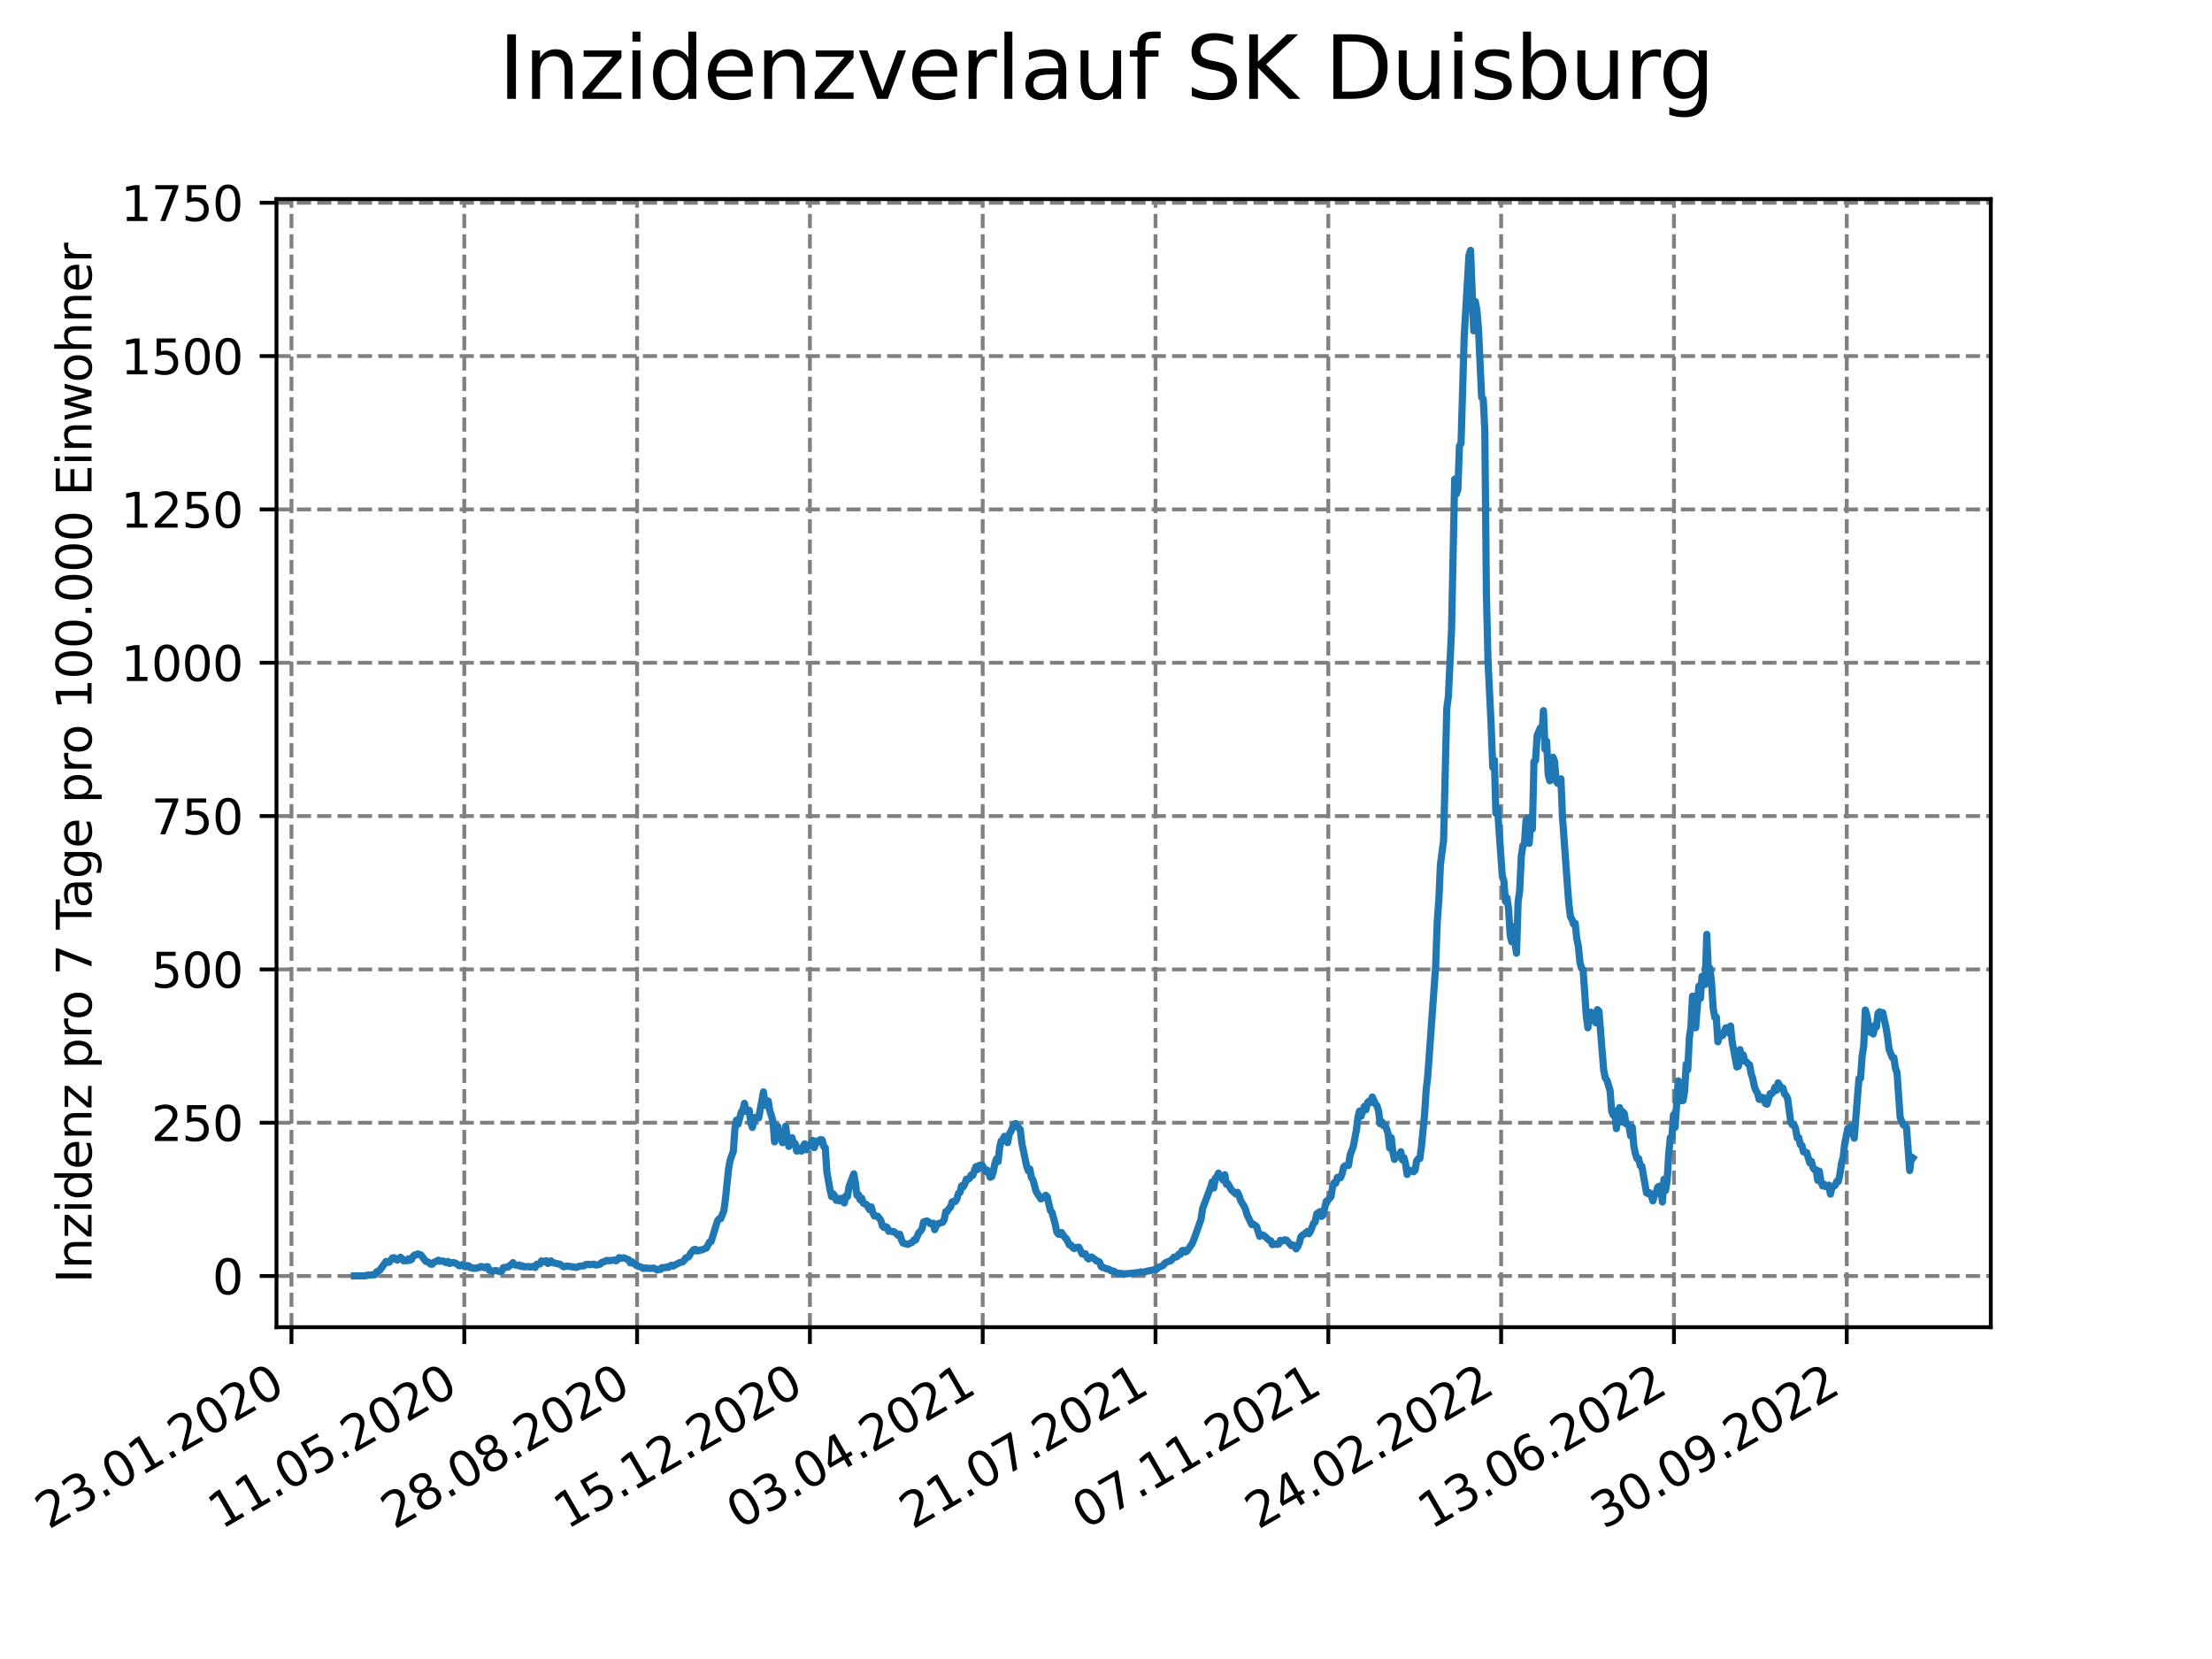 <?xml version="1.0" encoding="utf-8" standalone="no"?>
<!DOCTYPE svg PUBLIC "-//W3C//DTD SVG 1.1//EN"
  "http://www.w3.org/Graphics/SVG/1.1/DTD/svg11.dtd">
<svg xmlns:xlink="http://www.w3.org/1999/xlink" width="460.8pt" height="345.6pt" viewBox="0 0 460.8 345.6" xmlns="http://www.w3.org/2000/svg" version="1.1">
 <defs>
  <style type="text/css">*{stroke-linejoin: round; stroke-linecap: butt}</style>
 </defs>
 <g id="figure_1">
  <g id="patch_1">
   <path d="M 0 345.6 
L 460.8 345.6 
L 460.8 0 
L 0 0 
z
" style="fill: #ffffff"/>
  </g>
  <g id="axes_1">
   <g id="patch_2">
    <path d="M 57.6 276.48 
L 414.72 276.48 
L 414.72 41.472 
L 57.6 41.472 
z
" style="fill: #ffffff"/>
   </g>
   <g id="matplotlib.axis_1">
    <g id="xtick_1">
     <g id="line2d_1">
      <path d="M 60.718 276.48 
L 60.718 41.472 
" clip-path="url(#pf762cda758)" style="fill: none; stroke-dasharray: 2.96,1.28; stroke-dashoffset: 0; stroke: #808080; stroke-width: 0.8"/>
     </g>
     <g id="line2d_2">
      <defs>
       <path id="me338dc7161" d="M 0 0 
L 0 3.5 
" style="stroke: #000000; stroke-width: 0.8"/>
      </defs>
      <g>
       <use xlink:href="#me338dc7161" x="60.718" y="276.48" style="stroke: #000000; stroke-width: 0.8"/>
      </g>
     </g>
     <g id="text_1">
      <!-- 23.01.2020 -->
      <g transform="translate(10.093 318.689) rotate(-30) scale(0.1 -0.1)">
       <defs>
        <path id="DejaVuSans-32" d="M 1228 531 
L 3431 531 
L 3431 0 
L 469 0 
L 469 531 
Q 828 903 1448 1529 
Q 2069 2156 2228 2338 
Q 2531 2678 2651 2914 
Q 2772 3150 2772 3378 
Q 2772 3750 2511 3984 
Q 2250 4219 1831 4219 
Q 1534 4219 1204 4116 
Q 875 4013 500 3803 
L 500 4441 
Q 881 4594 1212 4672 
Q 1544 4750 1819 4750 
Q 2544 4750 2975 4387 
Q 3406 4025 3406 3419 
Q 3406 3131 3298 2873 
Q 3191 2616 2906 2266 
Q 2828 2175 2409 1742 
Q 1991 1309 1228 531 
z
" transform="scale(0.016)"/>
        <path id="DejaVuSans-33" d="M 2597 2516 
Q 3050 2419 3304 2112 
Q 3559 1806 3559 1356 
Q 3559 666 3084 287 
Q 2609 -91 1734 -91 
Q 1441 -91 1130 -33 
Q 819 25 488 141 
L 488 750 
Q 750 597 1062 519 
Q 1375 441 1716 441 
Q 2309 441 2620 675 
Q 2931 909 2931 1356 
Q 2931 1769 2642 2001 
Q 2353 2234 1838 2234 
L 1294 2234 
L 1294 2753 
L 1863 2753 
Q 2328 2753 2575 2939 
Q 2822 3125 2822 3475 
Q 2822 3834 2567 4026 
Q 2313 4219 1838 4219 
Q 1578 4219 1281 4162 
Q 984 4106 628 3988 
L 628 4550 
Q 988 4650 1302 4700 
Q 1616 4750 1894 4750 
Q 2613 4750 3031 4423 
Q 3450 4097 3450 3541 
Q 3450 3153 3228 2886 
Q 3006 2619 2597 2516 
z
" transform="scale(0.016)"/>
        <path id="DejaVuSans-2e" d="M 684 794 
L 1344 794 
L 1344 0 
L 684 0 
L 684 794 
z
" transform="scale(0.016)"/>
        <path id="DejaVuSans-30" d="M 2034 4250 
Q 1547 4250 1301 3770 
Q 1056 3291 1056 2328 
Q 1056 1369 1301 889 
Q 1547 409 2034 409 
Q 2525 409 2770 889 
Q 3016 1369 3016 2328 
Q 3016 3291 2770 3770 
Q 2525 4250 2034 4250 
z
M 2034 4750 
Q 2819 4750 3233 4129 
Q 3647 3509 3647 2328 
Q 3647 1150 3233 529 
Q 2819 -91 2034 -91 
Q 1250 -91 836 529 
Q 422 1150 422 2328 
Q 422 3509 836 4129 
Q 1250 4750 2034 4750 
z
" transform="scale(0.016)"/>
        <path id="DejaVuSans-31" d="M 794 531 
L 1825 531 
L 1825 4091 
L 703 3866 
L 703 4441 
L 1819 4666 
L 2450 4666 
L 2450 531 
L 3481 531 
L 3481 0 
L 794 0 
L 794 531 
z
" transform="scale(0.016)"/>
       </defs>
       <use xlink:href="#DejaVuSans-32"/>
       <use xlink:href="#DejaVuSans-33" x="63.623"/>
       <use xlink:href="#DejaVuSans-2e" x="127.246"/>
       <use xlink:href="#DejaVuSans-30" x="159.033"/>
       <use xlink:href="#DejaVuSans-31" x="222.656"/>
       <use xlink:href="#DejaVuSans-2e" x="286.279"/>
       <use xlink:href="#DejaVuSans-32" x="318.066"/>
       <use xlink:href="#DejaVuSans-30" x="381.689"/>
       <use xlink:href="#DejaVuSans-32" x="445.312"/>
       <use xlink:href="#DejaVuSans-30" x="508.936"/>
      </g>
     </g>
    </g>
    <g id="xtick_2">
     <g id="line2d_3">
      <path d="M 96.718 276.48 
L 96.718 41.472 
" clip-path="url(#pf762cda758)" style="fill: none; stroke-dasharray: 2.96,1.28; stroke-dashoffset: 0; stroke: #808080; stroke-width: 0.8"/>
     </g>
     <g id="line2d_4">
      <g>
       <use xlink:href="#me338dc7161" x="96.718" y="276.48" style="stroke: #000000; stroke-width: 0.8"/>
      </g>
     </g>
     <g id="text_2">
      <!-- 11.05.2020 -->
      <g transform="translate(46.092 318.689) rotate(-30) scale(0.1 -0.1)">
       <defs>
        <path id="DejaVuSans-35" d="M 691 4666 
L 3169 4666 
L 3169 4134 
L 1269 4134 
L 1269 2991 
Q 1406 3038 1543 3061 
Q 1681 3084 1819 3084 
Q 2600 3084 3056 2656 
Q 3513 2228 3513 1497 
Q 3513 744 3044 326 
Q 2575 -91 1722 -91 
Q 1428 -91 1123 -41 
Q 819 9 494 109 
L 494 744 
Q 775 591 1075 516 
Q 1375 441 1709 441 
Q 2250 441 2565 725 
Q 2881 1009 2881 1497 
Q 2881 1984 2565 2268 
Q 2250 2553 1709 2553 
Q 1456 2553 1204 2497 
Q 953 2441 691 2322 
L 691 4666 
z
" transform="scale(0.016)"/>
       </defs>
       <use xlink:href="#DejaVuSans-31"/>
       <use xlink:href="#DejaVuSans-31" x="63.623"/>
       <use xlink:href="#DejaVuSans-2e" x="127.246"/>
       <use xlink:href="#DejaVuSans-30" x="159.033"/>
       <use xlink:href="#DejaVuSans-35" x="222.656"/>
       <use xlink:href="#DejaVuSans-2e" x="286.279"/>
       <use xlink:href="#DejaVuSans-32" x="318.066"/>
       <use xlink:href="#DejaVuSans-30" x="381.689"/>
       <use xlink:href="#DejaVuSans-32" x="445.312"/>
       <use xlink:href="#DejaVuSans-30" x="508.936"/>
      </g>
     </g>
    </g>
    <g id="xtick_3">
     <g id="line2d_5">
      <path d="M 132.717 276.48 
L 132.717 41.472 
" clip-path="url(#pf762cda758)" style="fill: none; stroke-dasharray: 2.96,1.28; stroke-dashoffset: 0; stroke: #808080; stroke-width: 0.8"/>
     </g>
     <g id="line2d_6">
      <g>
       <use xlink:href="#me338dc7161" x="132.717" y="276.48" style="stroke: #000000; stroke-width: 0.8"/>
      </g>
     </g>
     <g id="text_3">
      <!-- 28.08.2020 -->
      <g transform="translate(82.092 318.689) rotate(-30) scale(0.1 -0.1)">
       <defs>
        <path id="DejaVuSans-38" d="M 2034 2216 
Q 1584 2216 1326 1975 
Q 1069 1734 1069 1313 
Q 1069 891 1326 650 
Q 1584 409 2034 409 
Q 2484 409 2743 651 
Q 3003 894 3003 1313 
Q 3003 1734 2745 1975 
Q 2488 2216 2034 2216 
z
M 1403 2484 
Q 997 2584 770 2862 
Q 544 3141 544 3541 
Q 544 4100 942 4425 
Q 1341 4750 2034 4750 
Q 2731 4750 3128 4425 
Q 3525 4100 3525 3541 
Q 3525 3141 3298 2862 
Q 3072 2584 2669 2484 
Q 3125 2378 3379 2068 
Q 3634 1759 3634 1313 
Q 3634 634 3220 271 
Q 2806 -91 2034 -91 
Q 1263 -91 848 271 
Q 434 634 434 1313 
Q 434 1759 690 2068 
Q 947 2378 1403 2484 
z
M 1172 3481 
Q 1172 3119 1398 2916 
Q 1625 2713 2034 2713 
Q 2441 2713 2670 2916 
Q 2900 3119 2900 3481 
Q 2900 3844 2670 4047 
Q 2441 4250 2034 4250 
Q 1625 4250 1398 4047 
Q 1172 3844 1172 3481 
z
" transform="scale(0.016)"/>
       </defs>
       <use xlink:href="#DejaVuSans-32"/>
       <use xlink:href="#DejaVuSans-38" x="63.623"/>
       <use xlink:href="#DejaVuSans-2e" x="127.246"/>
       <use xlink:href="#DejaVuSans-30" x="159.033"/>
       <use xlink:href="#DejaVuSans-38" x="222.656"/>
       <use xlink:href="#DejaVuSans-2e" x="286.279"/>
       <use xlink:href="#DejaVuSans-32" x="318.066"/>
       <use xlink:href="#DejaVuSans-30" x="381.689"/>
       <use xlink:href="#DejaVuSans-32" x="445.312"/>
       <use xlink:href="#DejaVuSans-30" x="508.936"/>
      </g>
     </g>
    </g>
    <g id="xtick_4">
     <g id="line2d_7">
      <path d="M 168.716 276.48 
L 168.716 41.472 
" clip-path="url(#pf762cda758)" style="fill: none; stroke-dasharray: 2.96,1.28; stroke-dashoffset: 0; stroke: #808080; stroke-width: 0.8"/>
     </g>
     <g id="line2d_8">
      <g>
       <use xlink:href="#me338dc7161" x="168.716" y="276.48" style="stroke: #000000; stroke-width: 0.8"/>
      </g>
     </g>
     <g id="text_4">
      <!-- 15.12.2020 -->
      <g transform="translate(118.091 318.689) rotate(-30) scale(0.1 -0.1)">
       <use xlink:href="#DejaVuSans-31"/>
       <use xlink:href="#DejaVuSans-35" x="63.623"/>
       <use xlink:href="#DejaVuSans-2e" x="127.246"/>
       <use xlink:href="#DejaVuSans-31" x="159.033"/>
       <use xlink:href="#DejaVuSans-32" x="222.656"/>
       <use xlink:href="#DejaVuSans-2e" x="286.279"/>
       <use xlink:href="#DejaVuSans-32" x="318.066"/>
       <use xlink:href="#DejaVuSans-30" x="381.689"/>
       <use xlink:href="#DejaVuSans-32" x="445.312"/>
       <use xlink:href="#DejaVuSans-30" x="508.936"/>
      </g>
     </g>
    </g>
    <g id="xtick_5">
     <g id="line2d_9">
      <path d="M 204.716 276.48 
L 204.716 41.472 
" clip-path="url(#pf762cda758)" style="fill: none; stroke-dasharray: 2.96,1.28; stroke-dashoffset: 0; stroke: #808080; stroke-width: 0.8"/>
     </g>
     <g id="line2d_10">
      <g>
       <use xlink:href="#me338dc7161" x="204.716" y="276.48" style="stroke: #000000; stroke-width: 0.8"/>
      </g>
     </g>
     <g id="text_5">
      <!-- 03.04.2021 -->
      <g transform="translate(154.09 318.689) rotate(-30) scale(0.1 -0.1)">
       <defs>
        <path id="DejaVuSans-34" d="M 2419 4116 
L 825 1625 
L 2419 1625 
L 2419 4116 
z
M 2253 4666 
L 3047 4666 
L 3047 1625 
L 3713 1625 
L 3713 1100 
L 3047 1100 
L 3047 0 
L 2419 0 
L 2419 1100 
L 313 1100 
L 313 1709 
L 2253 4666 
z
" transform="scale(0.016)"/>
       </defs>
       <use xlink:href="#DejaVuSans-30"/>
       <use xlink:href="#DejaVuSans-33" x="63.623"/>
       <use xlink:href="#DejaVuSans-2e" x="127.246"/>
       <use xlink:href="#DejaVuSans-30" x="159.033"/>
       <use xlink:href="#DejaVuSans-34" x="222.656"/>
       <use xlink:href="#DejaVuSans-2e" x="286.279"/>
       <use xlink:href="#DejaVuSans-32" x="318.066"/>
       <use xlink:href="#DejaVuSans-30" x="381.689"/>
       <use xlink:href="#DejaVuSans-32" x="445.312"/>
       <use xlink:href="#DejaVuSans-31" x="508.936"/>
      </g>
     </g>
    </g>
    <g id="xtick_6">
     <g id="line2d_11">
      <path d="M 240.715 276.48 
L 240.715 41.472 
" clip-path="url(#pf762cda758)" style="fill: none; stroke-dasharray: 2.96,1.28; stroke-dashoffset: 0; stroke: #808080; stroke-width: 0.8"/>
     </g>
     <g id="line2d_12">
      <g>
       <use xlink:href="#me338dc7161" x="240.715" y="276.48" style="stroke: #000000; stroke-width: 0.8"/>
      </g>
     </g>
     <g id="text_6">
      <!-- 21.07.2021 -->
      <g transform="translate(190.09 318.689) rotate(-30) scale(0.1 -0.1)">
       <defs>
        <path id="DejaVuSans-37" d="M 525 4666 
L 3525 4666 
L 3525 4397 
L 1831 0 
L 1172 0 
L 2766 4134 
L 525 4134 
L 525 4666 
z
" transform="scale(0.016)"/>
       </defs>
       <use xlink:href="#DejaVuSans-32"/>
       <use xlink:href="#DejaVuSans-31" x="63.623"/>
       <use xlink:href="#DejaVuSans-2e" x="127.246"/>
       <use xlink:href="#DejaVuSans-30" x="159.033"/>
       <use xlink:href="#DejaVuSans-37" x="222.656"/>
       <use xlink:href="#DejaVuSans-2e" x="286.279"/>
       <use xlink:href="#DejaVuSans-32" x="318.066"/>
       <use xlink:href="#DejaVuSans-30" x="381.689"/>
       <use xlink:href="#DejaVuSans-32" x="445.312"/>
       <use xlink:href="#DejaVuSans-31" x="508.936"/>
      </g>
     </g>
    </g>
    <g id="xtick_7">
     <g id="line2d_13">
      <path d="M 276.714 276.48 
L 276.714 41.472 
" clip-path="url(#pf762cda758)" style="fill: none; stroke-dasharray: 2.96,1.28; stroke-dashoffset: 0; stroke: #808080; stroke-width: 0.8"/>
     </g>
     <g id="line2d_14">
      <g>
       <use xlink:href="#me338dc7161" x="276.714" y="276.48" style="stroke: #000000; stroke-width: 0.8"/>
      </g>
     </g>
     <g id="text_7">
      <!-- 07.11.2021 -->
      <g transform="translate(226.089 318.689) rotate(-30) scale(0.1 -0.1)">
       <use xlink:href="#DejaVuSans-30"/>
       <use xlink:href="#DejaVuSans-37" x="63.623"/>
       <use xlink:href="#DejaVuSans-2e" x="127.246"/>
       <use xlink:href="#DejaVuSans-31" x="159.033"/>
       <use xlink:href="#DejaVuSans-31" x="222.656"/>
       <use xlink:href="#DejaVuSans-2e" x="286.279"/>
       <use xlink:href="#DejaVuSans-32" x="318.066"/>
       <use xlink:href="#DejaVuSans-30" x="381.689"/>
       <use xlink:href="#DejaVuSans-32" x="445.312"/>
       <use xlink:href="#DejaVuSans-31" x="508.936"/>
      </g>
     </g>
    </g>
    <g id="xtick_8">
     <g id="line2d_15">
      <path d="M 312.714 276.48 
L 312.714 41.472 
" clip-path="url(#pf762cda758)" style="fill: none; stroke-dasharray: 2.96,1.28; stroke-dashoffset: 0; stroke: #808080; stroke-width: 0.8"/>
     </g>
     <g id="line2d_16">
      <g>
       <use xlink:href="#me338dc7161" x="312.714" y="276.48" style="stroke: #000000; stroke-width: 0.8"/>
      </g>
     </g>
     <g id="text_8">
      <!-- 24.02.2022 -->
      <g transform="translate(262.088 318.689) rotate(-30) scale(0.1 -0.1)">
       <use xlink:href="#DejaVuSans-32"/>
       <use xlink:href="#DejaVuSans-34" x="63.623"/>
       <use xlink:href="#DejaVuSans-2e" x="127.246"/>
       <use xlink:href="#DejaVuSans-30" x="159.033"/>
       <use xlink:href="#DejaVuSans-32" x="222.656"/>
       <use xlink:href="#DejaVuSans-2e" x="286.279"/>
       <use xlink:href="#DejaVuSans-32" x="318.066"/>
       <use xlink:href="#DejaVuSans-30" x="381.689"/>
       <use xlink:href="#DejaVuSans-32" x="445.312"/>
       <use xlink:href="#DejaVuSans-32" x="508.936"/>
      </g>
     </g>
    </g>
    <g id="xtick_9">
     <g id="line2d_17">
      <path d="M 348.713 276.48 
L 348.713 41.472 
" clip-path="url(#pf762cda758)" style="fill: none; stroke-dasharray: 2.96,1.28; stroke-dashoffset: 0; stroke: #808080; stroke-width: 0.8"/>
     </g>
     <g id="line2d_18">
      <g>
       <use xlink:href="#me338dc7161" x="348.713" y="276.48" style="stroke: #000000; stroke-width: 0.8"/>
      </g>
     </g>
     <g id="text_9">
      <!-- 13.06.2022 -->
      <g transform="translate(298.088 318.689) rotate(-30) scale(0.1 -0.1)">
       <defs>
        <path id="DejaVuSans-36" d="M 2113 2584 
Q 1688 2584 1439 2293 
Q 1191 2003 1191 1497 
Q 1191 994 1439 701 
Q 1688 409 2113 409 
Q 2538 409 2786 701 
Q 3034 994 3034 1497 
Q 3034 2003 2786 2293 
Q 2538 2584 2113 2584 
z
M 3366 4563 
L 3366 3988 
Q 3128 4100 2886 4159 
Q 2644 4219 2406 4219 
Q 1781 4219 1451 3797 
Q 1122 3375 1075 2522 
Q 1259 2794 1537 2939 
Q 1816 3084 2150 3084 
Q 2853 3084 3261 2657 
Q 3669 2231 3669 1497 
Q 3669 778 3244 343 
Q 2819 -91 2113 -91 
Q 1303 -91 875 529 
Q 447 1150 447 2328 
Q 447 3434 972 4092 
Q 1497 4750 2381 4750 
Q 2619 4750 2861 4703 
Q 3103 4656 3366 4563 
z
" transform="scale(0.016)"/>
       </defs>
       <use xlink:href="#DejaVuSans-31"/>
       <use xlink:href="#DejaVuSans-33" x="63.623"/>
       <use xlink:href="#DejaVuSans-2e" x="127.246"/>
       <use xlink:href="#DejaVuSans-30" x="159.033"/>
       <use xlink:href="#DejaVuSans-36" x="222.656"/>
       <use xlink:href="#DejaVuSans-2e" x="286.279"/>
       <use xlink:href="#DejaVuSans-32" x="318.066"/>
       <use xlink:href="#DejaVuSans-30" x="381.689"/>
       <use xlink:href="#DejaVuSans-32" x="445.312"/>
       <use xlink:href="#DejaVuSans-32" x="508.936"/>
      </g>
     </g>
    </g>
    <g id="xtick_10">
     <g id="line2d_19">
      <path d="M 384.712 276.48 
L 384.712 41.472 
" clip-path="url(#pf762cda758)" style="fill: none; stroke-dasharray: 2.96,1.28; stroke-dashoffset: 0; stroke: #808080; stroke-width: 0.8"/>
     </g>
     <g id="line2d_20">
      <g>
       <use xlink:href="#me338dc7161" x="384.712" y="276.48" style="stroke: #000000; stroke-width: 0.8"/>
      </g>
     </g>
     <g id="text_10">
      <!-- 30.09.2022 -->
      <g transform="translate(334.087 318.689) rotate(-30) scale(0.1 -0.1)">
       <defs>
        <path id="DejaVuSans-39" d="M 703 97 
L 703 672 
Q 941 559 1184 500 
Q 1428 441 1663 441 
Q 2288 441 2617 861 
Q 2947 1281 2994 2138 
Q 2813 1869 2534 1725 
Q 2256 1581 1919 1581 
Q 1219 1581 811 2004 
Q 403 2428 403 3163 
Q 403 3881 828 4315 
Q 1253 4750 1959 4750 
Q 2769 4750 3195 4129 
Q 3622 3509 3622 2328 
Q 3622 1225 3098 567 
Q 2575 -91 1691 -91 
Q 1453 -91 1209 -44 
Q 966 3 703 97 
z
M 1959 2075 
Q 2384 2075 2632 2365 
Q 2881 2656 2881 3163 
Q 2881 3666 2632 3958 
Q 2384 4250 1959 4250 
Q 1534 4250 1286 3958 
Q 1038 3666 1038 3163 
Q 1038 2656 1286 2365 
Q 1534 2075 1959 2075 
z
" transform="scale(0.016)"/>
       </defs>
       <use xlink:href="#DejaVuSans-33"/>
       <use xlink:href="#DejaVuSans-30" x="63.623"/>
       <use xlink:href="#DejaVuSans-2e" x="127.246"/>
       <use xlink:href="#DejaVuSans-30" x="159.033"/>
       <use xlink:href="#DejaVuSans-39" x="222.656"/>
       <use xlink:href="#DejaVuSans-2e" x="286.279"/>
       <use xlink:href="#DejaVuSans-32" x="318.066"/>
       <use xlink:href="#DejaVuSans-30" x="381.689"/>
       <use xlink:href="#DejaVuSans-32" x="445.312"/>
       <use xlink:href="#DejaVuSans-32" x="508.936"/>
      </g>
     </g>
    </g>
   </g>
   <g id="matplotlib.axis_2">
    <g id="ytick_1">
     <g id="line2d_21">
      <path d="M 57.6 265.823 
L 414.72 265.823 
" clip-path="url(#pf762cda758)" style="fill: none; stroke-dasharray: 2.96,1.28; stroke-dashoffset: 0; stroke: #808080; stroke-width: 0.8"/>
     </g>
     <g id="line2d_22">
      <defs>
       <path id="m04eefee5a8" d="M 0 0 
L -3.5 0 
" style="stroke: #000000; stroke-width: 0.8"/>
      </defs>
      <g>
       <use xlink:href="#m04eefee5a8" x="57.6" y="265.823" style="stroke: #000000; stroke-width: 0.8"/>
      </g>
     </g>
     <g id="text_11">
      <!-- 0 -->
      <g transform="translate(44.237 269.623) scale(0.1 -0.1)">
       <use xlink:href="#DejaVuSans-30"/>
      </g>
     </g>
    </g>
    <g id="ytick_2">
     <g id="line2d_23">
      <path d="M 57.6 233.883 
L 414.72 233.883 
" clip-path="url(#pf762cda758)" style="fill: none; stroke-dasharray: 2.96,1.28; stroke-dashoffset: 0; stroke: #808080; stroke-width: 0.8"/>
     </g>
     <g id="line2d_24">
      <g>
       <use xlink:href="#m04eefee5a8" x="57.6" y="233.883" style="stroke: #000000; stroke-width: 0.8"/>
      </g>
     </g>
     <g id="text_12">
      <!-- 250 -->
      <g transform="translate(31.512 237.682) scale(0.1 -0.1)">
       <use xlink:href="#DejaVuSans-32"/>
       <use xlink:href="#DejaVuSans-35" x="63.623"/>
       <use xlink:href="#DejaVuSans-30" x="127.246"/>
      </g>
     </g>
    </g>
    <g id="ytick_3">
     <g id="line2d_25">
      <path d="M 57.6 201.942 
L 414.72 201.942 
" clip-path="url(#pf762cda758)" style="fill: none; stroke-dasharray: 2.96,1.28; stroke-dashoffset: 0; stroke: #808080; stroke-width: 0.8"/>
     </g>
     <g id="line2d_26">
      <g>
       <use xlink:href="#m04eefee5a8" x="57.6" y="201.942" style="stroke: #000000; stroke-width: 0.8"/>
      </g>
     </g>
     <g id="text_13">
      <!-- 500 -->
      <g transform="translate(31.512 205.741) scale(0.1 -0.1)">
       <use xlink:href="#DejaVuSans-35"/>
       <use xlink:href="#DejaVuSans-30" x="63.623"/>
       <use xlink:href="#DejaVuSans-30" x="127.246"/>
      </g>
     </g>
    </g>
    <g id="ytick_4">
     <g id="line2d_27">
      <path d="M 57.6 170.002 
L 414.72 170.002 
" clip-path="url(#pf762cda758)" style="fill: none; stroke-dasharray: 2.96,1.28; stroke-dashoffset: 0; stroke: #808080; stroke-width: 0.8"/>
     </g>
     <g id="line2d_28">
      <g>
       <use xlink:href="#m04eefee5a8" x="57.6" y="170.002" style="stroke: #000000; stroke-width: 0.8"/>
      </g>
     </g>
     <g id="text_14">
      <!-- 750 -->
      <g transform="translate(31.512 173.801) scale(0.1 -0.1)">
       <use xlink:href="#DejaVuSans-37"/>
       <use xlink:href="#DejaVuSans-35" x="63.623"/>
       <use xlink:href="#DejaVuSans-30" x="127.246"/>
      </g>
     </g>
    </g>
    <g id="ytick_5">
     <g id="line2d_29">
      <path d="M 57.6 138.061 
L 414.72 138.061 
" clip-path="url(#pf762cda758)" style="fill: none; stroke-dasharray: 2.96,1.28; stroke-dashoffset: 0; stroke: #808080; stroke-width: 0.8"/>
     </g>
     <g id="line2d_30">
      <g>
       <use xlink:href="#m04eefee5a8" x="57.6" y="138.061" style="stroke: #000000; stroke-width: 0.8"/>
      </g>
     </g>
     <g id="text_15">
      <!-- 1000 -->
      <g transform="translate(25.15 141.86) scale(0.1 -0.1)">
       <use xlink:href="#DejaVuSans-31"/>
       <use xlink:href="#DejaVuSans-30" x="63.623"/>
       <use xlink:href="#DejaVuSans-30" x="127.246"/>
       <use xlink:href="#DejaVuSans-30" x="190.869"/>
      </g>
     </g>
    </g>
    <g id="ytick_6">
     <g id="line2d_31">
      <path d="M 57.6 106.12 
L 414.72 106.12 
" clip-path="url(#pf762cda758)" style="fill: none; stroke-dasharray: 2.96,1.28; stroke-dashoffset: 0; stroke: #808080; stroke-width: 0.8"/>
     </g>
     <g id="line2d_32">
      <g>
       <use xlink:href="#m04eefee5a8" x="57.6" y="106.12" style="stroke: #000000; stroke-width: 0.8"/>
      </g>
     </g>
     <g id="text_16">
      <!-- 1250 -->
      <g transform="translate(25.15 109.92) scale(0.1 -0.1)">
       <use xlink:href="#DejaVuSans-31"/>
       <use xlink:href="#DejaVuSans-32" x="63.623"/>
       <use xlink:href="#DejaVuSans-35" x="127.246"/>
       <use xlink:href="#DejaVuSans-30" x="190.869"/>
      </g>
     </g>
    </g>
    <g id="ytick_7">
     <g id="line2d_33">
      <path d="M 57.6 74.18 
L 414.72 74.18 
" clip-path="url(#pf762cda758)" style="fill: none; stroke-dasharray: 2.96,1.28; stroke-dashoffset: 0; stroke: #808080; stroke-width: 0.8"/>
     </g>
     <g id="line2d_34">
      <g>
       <use xlink:href="#m04eefee5a8" x="57.6" y="74.18" style="stroke: #000000; stroke-width: 0.8"/>
      </g>
     </g>
     <g id="text_17">
      <!-- 1500 -->
      <g transform="translate(25.15 77.979) scale(0.1 -0.1)">
       <use xlink:href="#DejaVuSans-31"/>
       <use xlink:href="#DejaVuSans-35" x="63.623"/>
       <use xlink:href="#DejaVuSans-30" x="127.246"/>
       <use xlink:href="#DejaVuSans-30" x="190.869"/>
      </g>
     </g>
    </g>
    <g id="ytick_8">
     <g id="line2d_35">
      <path d="M 57.6 42.239 
L 414.72 42.239 
" clip-path="url(#pf762cda758)" style="fill: none; stroke-dasharray: 2.96,1.28; stroke-dashoffset: 0; stroke: #808080; stroke-width: 0.8"/>
     </g>
     <g id="line2d_36">
      <g>
       <use xlink:href="#m04eefee5a8" x="57.6" y="42.239" style="stroke: #000000; stroke-width: 0.8"/>
      </g>
     </g>
     <g id="text_18">
      <!-- 1750 -->
      <g transform="translate(25.15 46.038) scale(0.1 -0.1)">
       <use xlink:href="#DejaVuSans-31"/>
       <use xlink:href="#DejaVuSans-37" x="63.623"/>
       <use xlink:href="#DejaVuSans-35" x="127.246"/>
       <use xlink:href="#DejaVuSans-30" x="190.869"/>
      </g>
     </g>
    </g>
    <g id="text_19">
     <!-- Inzidenz pro 7 Tage pro 100.000 Einwohner -->
     <g transform="translate(19.07 267.301) rotate(-90) scale(0.1 -0.1)">
      <defs>
       <path id="DejaVuSans-49" d="M 628 4666 
L 1259 4666 
L 1259 0 
L 628 0 
L 628 4666 
z
" transform="scale(0.016)"/>
       <path id="DejaVuSans-6e" d="M 3513 2113 
L 3513 0 
L 2938 0 
L 2938 2094 
Q 2938 2591 2744 2837 
Q 2550 3084 2163 3084 
Q 1697 3084 1428 2787 
Q 1159 2491 1159 1978 
L 1159 0 
L 581 0 
L 581 3500 
L 1159 3500 
L 1159 2956 
Q 1366 3272 1645 3428 
Q 1925 3584 2291 3584 
Q 2894 3584 3203 3211 
Q 3513 2838 3513 2113 
z
" transform="scale(0.016)"/>
       <path id="DejaVuSans-7a" d="M 353 3500 
L 3084 3500 
L 3084 2975 
L 922 459 
L 3084 459 
L 3084 0 
L 275 0 
L 275 525 
L 2438 3041 
L 353 3041 
L 353 3500 
z
" transform="scale(0.016)"/>
       <path id="DejaVuSans-69" d="M 603 3500 
L 1178 3500 
L 1178 0 
L 603 0 
L 603 3500 
z
M 603 4863 
L 1178 4863 
L 1178 4134 
L 603 4134 
L 603 4863 
z
" transform="scale(0.016)"/>
       <path id="DejaVuSans-64" d="M 2906 2969 
L 2906 4863 
L 3481 4863 
L 3481 0 
L 2906 0 
L 2906 525 
Q 2725 213 2448 61 
Q 2172 -91 1784 -91 
Q 1150 -91 751 415 
Q 353 922 353 1747 
Q 353 2572 751 3078 
Q 1150 3584 1784 3584 
Q 2172 3584 2448 3432 
Q 2725 3281 2906 2969 
z
M 947 1747 
Q 947 1113 1208 752 
Q 1469 391 1925 391 
Q 2381 391 2643 752 
Q 2906 1113 2906 1747 
Q 2906 2381 2643 2742 
Q 2381 3103 1925 3103 
Q 1469 3103 1208 2742 
Q 947 2381 947 1747 
z
" transform="scale(0.016)"/>
       <path id="DejaVuSans-65" d="M 3597 1894 
L 3597 1613 
L 953 1613 
Q 991 1019 1311 708 
Q 1631 397 2203 397 
Q 2534 397 2845 478 
Q 3156 559 3463 722 
L 3463 178 
Q 3153 47 2828 -22 
Q 2503 -91 2169 -91 
Q 1331 -91 842 396 
Q 353 884 353 1716 
Q 353 2575 817 3079 
Q 1281 3584 2069 3584 
Q 2775 3584 3186 3129 
Q 3597 2675 3597 1894 
z
M 3022 2063 
Q 3016 2534 2758 2815 
Q 2500 3097 2075 3097 
Q 1594 3097 1305 2825 
Q 1016 2553 972 2059 
L 3022 2063 
z
" transform="scale(0.016)"/>
       <path id="DejaVuSans-20" transform="scale(0.016)"/>
       <path id="DejaVuSans-70" d="M 1159 525 
L 1159 -1331 
L 581 -1331 
L 581 3500 
L 1159 3500 
L 1159 2969 
Q 1341 3281 1617 3432 
Q 1894 3584 2278 3584 
Q 2916 3584 3314 3078 
Q 3713 2572 3713 1747 
Q 3713 922 3314 415 
Q 2916 -91 2278 -91 
Q 1894 -91 1617 61 
Q 1341 213 1159 525 
z
M 3116 1747 
Q 3116 2381 2855 2742 
Q 2594 3103 2138 3103 
Q 1681 3103 1420 2742 
Q 1159 2381 1159 1747 
Q 1159 1113 1420 752 
Q 1681 391 2138 391 
Q 2594 391 2855 752 
Q 3116 1113 3116 1747 
z
" transform="scale(0.016)"/>
       <path id="DejaVuSans-72" d="M 2631 2963 
Q 2534 3019 2420 3045 
Q 2306 3072 2169 3072 
Q 1681 3072 1420 2755 
Q 1159 2438 1159 1844 
L 1159 0 
L 581 0 
L 581 3500 
L 1159 3500 
L 1159 2956 
Q 1341 3275 1631 3429 
Q 1922 3584 2338 3584 
Q 2397 3584 2469 3576 
Q 2541 3569 2628 3553 
L 2631 2963 
z
" transform="scale(0.016)"/>
       <path id="DejaVuSans-6f" d="M 1959 3097 
Q 1497 3097 1228 2736 
Q 959 2375 959 1747 
Q 959 1119 1226 758 
Q 1494 397 1959 397 
Q 2419 397 2687 759 
Q 2956 1122 2956 1747 
Q 2956 2369 2687 2733 
Q 2419 3097 1959 3097 
z
M 1959 3584 
Q 2709 3584 3137 3096 
Q 3566 2609 3566 1747 
Q 3566 888 3137 398 
Q 2709 -91 1959 -91 
Q 1206 -91 779 398 
Q 353 888 353 1747 
Q 353 2609 779 3096 
Q 1206 3584 1959 3584 
z
" transform="scale(0.016)"/>
       <path id="DejaVuSans-54" d="M -19 4666 
L 3928 4666 
L 3928 4134 
L 2272 4134 
L 2272 0 
L 1638 0 
L 1638 4134 
L -19 4134 
L -19 4666 
z
" transform="scale(0.016)"/>
       <path id="DejaVuSans-61" d="M 2194 1759 
Q 1497 1759 1228 1600 
Q 959 1441 959 1056 
Q 959 750 1161 570 
Q 1363 391 1709 391 
Q 2188 391 2477 730 
Q 2766 1069 2766 1631 
L 2766 1759 
L 2194 1759 
z
M 3341 1997 
L 3341 0 
L 2766 0 
L 2766 531 
Q 2569 213 2275 61 
Q 1981 -91 1556 -91 
Q 1019 -91 701 211 
Q 384 513 384 1019 
Q 384 1609 779 1909 
Q 1175 2209 1959 2209 
L 2766 2209 
L 2766 2266 
Q 2766 2663 2505 2880 
Q 2244 3097 1772 3097 
Q 1472 3097 1187 3025 
Q 903 2953 641 2809 
L 641 3341 
Q 956 3463 1253 3523 
Q 1550 3584 1831 3584 
Q 2591 3584 2966 3190 
Q 3341 2797 3341 1997 
z
" transform="scale(0.016)"/>
       <path id="DejaVuSans-67" d="M 2906 1791 
Q 2906 2416 2648 2759 
Q 2391 3103 1925 3103 
Q 1463 3103 1205 2759 
Q 947 2416 947 1791 
Q 947 1169 1205 825 
Q 1463 481 1925 481 
Q 2391 481 2648 825 
Q 2906 1169 2906 1791 
z
M 3481 434 
Q 3481 -459 3084 -895 
Q 2688 -1331 1869 -1331 
Q 1566 -1331 1297 -1286 
Q 1028 -1241 775 -1147 
L 775 -588 
Q 1028 -725 1275 -790 
Q 1522 -856 1778 -856 
Q 2344 -856 2625 -561 
Q 2906 -266 2906 331 
L 2906 616 
Q 2728 306 2450 153 
Q 2172 0 1784 0 
Q 1141 0 747 490 
Q 353 981 353 1791 
Q 353 2603 747 3093 
Q 1141 3584 1784 3584 
Q 2172 3584 2450 3431 
Q 2728 3278 2906 2969 
L 2906 3500 
L 3481 3500 
L 3481 434 
z
" transform="scale(0.016)"/>
       <path id="DejaVuSans-45" d="M 628 4666 
L 3578 4666 
L 3578 4134 
L 1259 4134 
L 1259 2753 
L 3481 2753 
L 3481 2222 
L 1259 2222 
L 1259 531 
L 3634 531 
L 3634 0 
L 628 0 
L 628 4666 
z
" transform="scale(0.016)"/>
       <path id="DejaVuSans-77" d="M 269 3500 
L 844 3500 
L 1563 769 
L 2278 3500 
L 2956 3500 
L 3675 769 
L 4391 3500 
L 4966 3500 
L 4050 0 
L 3372 0 
L 2619 2869 
L 1863 0 
L 1184 0 
L 269 3500 
z
" transform="scale(0.016)"/>
       <path id="DejaVuSans-68" d="M 3513 2113 
L 3513 0 
L 2938 0 
L 2938 2094 
Q 2938 2591 2744 2837 
Q 2550 3084 2163 3084 
Q 1697 3084 1428 2787 
Q 1159 2491 1159 1978 
L 1159 0 
L 581 0 
L 581 4863 
L 1159 4863 
L 1159 2956 
Q 1366 3272 1645 3428 
Q 1925 3584 2291 3584 
Q 2894 3584 3203 3211 
Q 3513 2838 3513 2113 
z
" transform="scale(0.016)"/>
      </defs>
      <use xlink:href="#DejaVuSans-49"/>
      <use xlink:href="#DejaVuSans-6e" x="29.492"/>
      <use xlink:href="#DejaVuSans-7a" x="92.871"/>
      <use xlink:href="#DejaVuSans-69" x="145.361"/>
      <use xlink:href="#DejaVuSans-64" x="173.145"/>
      <use xlink:href="#DejaVuSans-65" x="236.621"/>
      <use xlink:href="#DejaVuSans-6e" x="298.145"/>
      <use xlink:href="#DejaVuSans-7a" x="361.523"/>
      <use xlink:href="#DejaVuSans-20" x="414.014"/>
      <use xlink:href="#DejaVuSans-70" x="445.801"/>
      <use xlink:href="#DejaVuSans-72" x="509.277"/>
      <use xlink:href="#DejaVuSans-6f" x="548.141"/>
      <use xlink:href="#DejaVuSans-20" x="609.322"/>
      <use xlink:href="#DejaVuSans-37" x="641.109"/>
      <use xlink:href="#DejaVuSans-20" x="704.732"/>
      <use xlink:href="#DejaVuSans-54" x="736.52"/>
      <use xlink:href="#DejaVuSans-61" x="781.104"/>
      <use xlink:href="#DejaVuSans-67" x="842.383"/>
      <use xlink:href="#DejaVuSans-65" x="905.859"/>
      <use xlink:href="#DejaVuSans-20" x="967.383"/>
      <use xlink:href="#DejaVuSans-70" x="999.17"/>
      <use xlink:href="#DejaVuSans-72" x="1062.646"/>
      <use xlink:href="#DejaVuSans-6f" x="1101.51"/>
      <use xlink:href="#DejaVuSans-20" x="1162.691"/>
      <use xlink:href="#DejaVuSans-31" x="1194.479"/>
      <use xlink:href="#DejaVuSans-30" x="1258.102"/>
      <use xlink:href="#DejaVuSans-30" x="1321.725"/>
      <use xlink:href="#DejaVuSans-2e" x="1385.348"/>
      <use xlink:href="#DejaVuSans-30" x="1417.135"/>
      <use xlink:href="#DejaVuSans-30" x="1480.758"/>
      <use xlink:href="#DejaVuSans-30" x="1544.381"/>
      <use xlink:href="#DejaVuSans-20" x="1608.004"/>
      <use xlink:href="#DejaVuSans-45" x="1639.791"/>
      <use xlink:href="#DejaVuSans-69" x="1702.975"/>
      <use xlink:href="#DejaVuSans-6e" x="1730.758"/>
      <use xlink:href="#DejaVuSans-77" x="1794.137"/>
      <use xlink:href="#DejaVuSans-6f" x="1875.924"/>
      <use xlink:href="#DejaVuSans-68" x="1937.105"/>
      <use xlink:href="#DejaVuSans-6e" x="2000.484"/>
      <use xlink:href="#DejaVuSans-65" x="2063.863"/>
      <use xlink:href="#DejaVuSans-72" x="2125.387"/>
     </g>
    </g>
   </g>
   <g id="line2d_37">
    <path d="M 73.833 265.798 
L 76.145 265.772 
L 76.475 265.644 
L 78.126 265.542 
L 78.456 264.952 
L 79.117 264.619 
L 80.438 262.775 
L 80.768 262.98 
L 81.099 262.928 
L 81.759 262.032 
L 82.089 262.006 
L 82.75 262.518 
L 83.411 261.904 
L 83.741 262.185 
L 84.071 262.647 
L 84.401 262.518 
L 84.732 262.647 
L 85.062 262.237 
L 85.392 262.544 
L 85.722 262.365 
L 86.053 261.699 
L 86.383 261.417 
L 86.713 261.442 
L 87.043 261.212 
L 87.704 261.442 
L 88.695 262.775 
L 89.025 262.826 
L 89.355 263.005 
L 89.686 263.338 
L 90.016 263.364 
L 90.346 263.005 
L 91.337 262.518 
L 91.667 262.749 
L 92.328 262.698 
L 92.988 263.056 
L 93.319 262.775 
L 93.649 263.21 
L 94.309 263.005 
L 94.64 263.031 
L 95.3 263.39 
L 95.63 263.671 
L 95.961 263.671 
L 96.291 263.441 
L 96.621 263.748 
L 96.952 263.902 
L 97.282 263.646 
L 97.612 263.697 
L 97.942 264.081 
L 98.273 264.056 
L 98.603 264.235 
L 98.933 264.158 
L 99.263 264.209 
L 99.594 264.03 
L 99.924 264.03 
L 100.254 263.825 
L 100.915 264.081 
L 101.245 263.902 
L 101.575 263.851 
L 101.906 264.594 
L 102.566 264.824 
L 103.227 264.671 
L 104.217 264.901 
L 104.548 264.773 
L 104.878 264.056 
L 105.869 263.953 
L 106.199 263.595 
L 106.529 263.466 
L 106.86 263.031 
L 107.19 263.492 
L 107.85 263.62 
L 108.181 263.518 
L 108.511 263.825 
L 108.841 263.697 
L 109.172 263.902 
L 110.162 263.851 
L 110.493 263.953 
L 111.153 263.799 
L 111.483 264.03 
L 111.814 263.364 
L 112.474 263.313 
L 112.804 262.672 
L 113.465 262.877 
L 113.795 262.621 
L 114.126 263.21 
L 114.456 263.056 
L 114.786 262.672 
L 115.116 263.031 
L 116.437 263.313 
L 116.768 263.441 
L 117.428 263.902 
L 118.089 263.723 
L 120.07 264.03 
L 120.731 263.774 
L 121.722 263.671 
L 122.052 263.415 
L 122.713 263.39 
L 123.043 263.466 
L 123.703 263.338 
L 124.034 263.518 
L 124.364 263.518 
L 125.024 263.338 
L 125.355 262.98 
L 126.015 262.775 
L 126.346 262.57 
L 127.006 262.621 
L 127.997 262.493 
L 128.327 262.647 
L 128.657 262.442 
L 128.988 261.98 
L 129.318 262.109 
L 129.978 262.032 
L 130.969 262.442 
L 131.3 263.082 
L 131.63 262.826 
L 132.621 263.671 
L 133.611 263.979 
L 133.942 264.235 
L 134.602 264.133 
L 134.933 264.235 
L 136.254 264.184 
L 136.914 264.568 
L 137.244 264.44 
L 137.575 264.466 
L 137.905 264.056 
L 138.565 264.081 
L 138.896 263.928 
L 139.226 264.03 
L 139.556 263.723 
L 139.887 263.569 
L 140.217 263.748 
L 141.538 263.031 
L 142.198 262.877 
L 142.529 262.57 
L 142.859 262.032 
L 143.189 261.955 
L 143.52 261.75 
L 143.85 261.109 
L 144.51 260.341 
L 144.841 260.238 
L 145.171 260.597 
L 145.501 260.571 
L 145.831 260.392 
L 146.162 260.392 
L 147.152 259.982 
L 147.813 258.752 
L 148.143 258.624 
L 149.464 254.346 
L 149.795 253.91 
L 150.125 253.885 
L 150.785 252.245 
L 151.116 249.837 
L 151.776 243.483 
L 152.107 241.69 
L 152.767 239.845 
L 153.097 235.105 
L 153.428 233.338 
L 153.758 234.183 
L 154.418 231.698 
L 154.749 231.237 
L 155.079 229.853 
L 155.409 231.519 
L 155.739 231.57 
L 156.07 231.288 
L 156.4 233.85 
L 156.73 234.875 
L 157.061 233.44 
L 157.391 232.748 
L 158.051 232.876 
L 159.042 227.471 
L 159.372 230.161 
L 159.703 230.366 
L 160.033 229.341 
L 160.363 231.365 
L 161.024 233.517 
L 161.354 237.872 
L 161.684 234.9 
L 162.015 234.644 
L 162.345 236.642 
L 162.675 237.027 
L 163.005 238.052 
L 163.336 237.437 
L 163.666 234.619 
L 163.996 237.257 
L 164.326 238.82 
L 164.987 237.001 
L 165.317 238.205 
L 165.648 238.231 
L 165.978 239.794 
L 166.308 239.691 
L 166.638 239.179 
L 166.969 239.794 
L 167.299 238.871 
L 167.629 238.282 
L 167.959 239.512 
L 168.29 238.59 
L 168.62 238.718 
L 168.95 238.257 
L 169.281 237.565 
L 169.611 239.076 
L 169.941 238.205 
L 170.271 237.667 
L 170.602 237.872 
L 170.932 237.411 
L 171.262 237.462 
L 171.592 238.82 
L 171.923 239.102 
L 172.253 244.098 
L 172.913 247.89 
L 173.244 249.273 
L 173.574 248.709 
L 173.904 249.196 
L 174.235 250.067 
L 174.565 249.683 
L 174.895 250.17 
L 175.225 249.632 
L 175.556 250.016 
L 175.886 250.605 
L 176.216 249.119 
L 176.546 249.273 
L 176.877 247.147 
L 177.868 244.533 
L 178.198 246.429 
L 178.528 249.042 
L 178.858 248.889 
L 179.189 249.965 
L 179.519 249.606 
L 179.849 250.657 
L 180.51 250.938 
L 181.17 252.014 
L 181.5 251.399 
L 181.831 252.629 
L 182.161 253.321 
L 182.822 253.347 
L 183.482 254.192 
L 183.812 255.371 
L 184.143 255.704 
L 184.473 255.524 
L 184.803 255.678 
L 185.133 256.498 
L 185.464 256.421 
L 185.794 256.549 
L 186.124 256.549 
L 186.785 257.01 
L 187.115 257.369 
L 187.445 257.113 
L 187.776 258.24 
L 188.106 258.932 
L 189.097 259.239 
L 190.087 258.752 
L 190.418 258.291 
L 190.748 258.317 
L 191.409 256.78 
L 191.739 256.472 
L 192.069 256.011 
L 192.399 254.551 
L 193.06 254.346 
L 193.39 254.499 
L 193.72 254.858 
L 194.051 254.986 
L 194.381 254.807 
L 194.711 256.165 
L 195.041 255.371 
L 195.372 254.935 
L 196.363 254.628 
L 196.693 254.064 
L 197.023 252.399 
L 197.353 252.373 
L 197.684 251.758 
L 198.014 251.476 
L 198.344 250.375 
L 198.674 250.247 
L 199.005 250.298 
L 199.335 249.76 
L 199.665 248.607 
L 199.996 248.376 
L 200.326 247.018 
L 200.656 247.249 
L 200.986 246.609 
L 201.317 245.635 
L 201.647 245.712 
L 201.977 245.456 
L 202.307 244.764 
L 202.638 244.866 
L 203.298 243.047 
L 203.628 243.637 
L 203.959 242.791 
L 204.289 242.689 
L 204.619 242.74 
L 205.28 244.047 
L 205.61 243.739 
L 205.94 244.226 
L 206.271 245.251 
L 206.601 245.097 
L 206.931 244.072 
L 207.261 242.33 
L 207.592 241.408 
L 207.922 241.997 
L 208.252 238.974 
L 208.583 237.667 
L 208.913 237.36 
L 209.243 236.719 
L 209.573 236.847 
L 209.904 238.026 
L 210.234 236.258 
L 210.564 235.746 
L 211.225 234.209 
L 211.555 234.055 
L 211.885 234.772 
L 212.215 234.9 
L 212.546 235.31 
L 212.876 238.205 
L 213.867 242.919 
L 214.197 243.893 
L 214.527 243.534 
L 214.858 245.302 
L 215.188 245.789 
L 215.848 248.223 
L 216.839 249.76 
L 217.17 249.478 
L 217.5 249.504 
L 217.83 248.991 
L 218.16 249.324 
L 218.821 252.194 
L 219.151 252.578 
L 219.812 254.986 
L 220.142 256.626 
L 220.472 257.087 
L 220.802 257.164 
L 221.133 256.754 
L 221.793 257.753 
L 222.124 258.009 
L 222.784 259.342 
L 223.114 259.367 
L 223.445 259.88 
L 223.775 260.11 
L 224.105 259.854 
L 224.766 259.828 
L 225.426 261.212 
L 226.087 261.161 
L 226.417 261.904 
L 226.747 262.262 
L 227.078 261.929 
L 227.408 261.852 
L 228.068 262.339 
L 228.399 262.672 
L 228.729 262.723 
L 229.059 262.928 
L 229.389 263.825 
L 229.72 264.056 
L 230.05 264.107 
L 230.38 264.286 
L 231.041 264.414 
L 231.371 264.696 
L 232.032 264.824 
L 232.692 265.234 
L 233.683 265.285 
L 234.344 265.388 
L 237.316 265.08 
L 237.646 264.952 
L 238.307 265.055 
L 238.637 264.876 
L 240.949 264.414 
L 241.279 264.03 
L 242.27 263.646 
L 242.6 263.21 
L 242.931 262.98 
L 243.591 262.723 
L 243.921 262.621 
L 244.582 261.878 
L 244.912 261.878 
L 245.242 261.75 
L 245.573 261.263 
L 245.903 261.289 
L 246.233 260.546 
L 246.563 260.469 
L 246.894 260.802 
L 247.224 260.674 
L 248.215 259.265 
L 248.545 258.624 
L 249.206 256.805 
L 249.866 254.935 
L 250.196 254.013 
L 250.527 251.758 
L 252.178 247.377 
L 252.508 246.224 
L 252.839 247.48 
L 253.169 245.456 
L 253.499 245.123 
L 253.829 244.38 
L 254.16 245.148 
L 254.82 245.866 
L 255.15 244.713 
L 255.481 246.711 
L 255.811 246.609 
L 256.472 247.813 
L 257.462 248.735 
L 257.793 248.376 
L 258.123 249.094 
L 258.453 250.118 
L 259.114 251.195 
L 259.444 251.861 
L 259.774 253.039 
L 260.765 255.089 
L 261.095 255.012 
L 261.756 255.499 
L 262.416 257.548 
L 262.747 257.241 
L 263.077 257.266 
L 263.407 257.471 
L 264.398 258.394 
L 264.728 258.471 
L 265.059 259.29 
L 265.719 259.137 
L 266.049 259.239 
L 266.38 259.162 
L 266.71 258.394 
L 267.04 258.547 
L 267.701 258.266 
L 268.031 258.368 
L 269.022 259.495 
L 269.352 259.342 
L 269.682 259.649 
L 270.013 260.161 
L 270.343 259.649 
L 270.673 258.906 
L 271.003 257.651 
L 271.334 257.292 
L 271.664 257.138 
L 272.324 256.549 
L 272.655 257.01 
L 272.985 256.523 
L 273.646 254.807 
L 273.976 254.551 
L 274.306 252.86 
L 274.967 252.399 
L 275.297 253.398 
L 275.627 253.116 
L 276.288 250.247 
L 276.618 250.016 
L 277.279 249.299 
L 277.609 247.172 
L 277.939 246.378 
L 278.269 246.48 
L 278.6 245.276 
L 278.93 245.404 
L 279.26 245.328 
L 279.59 244.508 
L 279.921 243.073 
L 280.251 242.842 
L 280.911 242.791 
L 281.242 240.665 
L 281.902 238.871 
L 282.563 235.413 
L 282.893 232.697 
L 283.223 231.442 
L 283.554 232.518 
L 284.214 230.468 
L 284.544 231.185 
L 284.875 229.725 
L 285.205 229.366 
L 285.535 229.674 
L 285.866 228.521 
L 286.526 229.956 
L 286.856 230.366 
L 287.187 231.467 
L 287.517 234.106 
L 287.847 233.671 
L 288.177 234.465 
L 288.508 234.388 
L 288.838 235.105 
L 289.168 236.207 
L 289.498 239.153 
L 289.829 237.001 
L 290.159 239.999 
L 290.489 241.536 
L 290.82 240.614 
L 291.15 240.716 
L 291.48 240.972 
L 291.81 239.922 
L 292.141 241.638 
L 292.471 241.177 
L 292.801 242.458 
L 293.131 244.661 
L 293.462 243.714 
L 294.122 243.97 
L 294.452 244.098 
L 294.783 243.79 
L 295.113 241.843 
L 295.443 241.382 
L 295.774 241.357 
L 296.104 238.948 
L 296.764 232.21 
L 297.095 227.061 
L 297.425 224.191 
L 299.076 201.262 
L 299.407 191.91 
L 299.737 187.529 
L 300.067 180.074 
L 300.728 175.078 
L 301.388 147.588 
L 301.718 145.128 
L 302.379 131.396 
L 303.039 99.807 
L 303.37 102.933 
L 303.7 102.036 
L 304.03 92.89 
L 304.361 92.352 
L 305.021 70.114 
L 306.012 53.179 
L 306.342 52.154 
L 307.003 68.91 
L 307.333 62.812 
L 307.663 64.631 
L 307.994 68.474 
L 308.654 82.77 
L 308.984 83.103 
L 309.315 89.687 
L 309.645 123.659 
L 309.975 137.571 
L 310.636 151.149 
L 310.966 159.834 
L 311.296 158.297 
L 311.626 169.416 
L 311.957 168.34 
L 312.948 182.405 
L 313.278 183.456 
L 313.608 187.76 
L 313.938 187.043 
L 314.269 189.425 
L 314.599 194.805 
L 314.929 196.189 
L 315.259 193.038 
L 315.59 196.394 
L 315.92 198.571 
L 316.25 187.888 
L 316.581 185.454 
L 316.911 178.434 
L 317.241 176.154 
L 317.571 175.847 
L 317.902 170.876 
L 318.232 170.415 
L 318.562 175.667 
L 318.892 170.953 
L 319.223 172.695 
L 319.553 158.656 
L 319.883 158.4 
L 320.213 153.224 
L 320.874 151.662 
L 321.204 153.096 
L 321.535 148.049 
L 321.865 156.094 
L 322.195 154.428 
L 322.525 161.474 
L 322.856 162.652 
L 323.186 158.297 
L 323.516 157.733 
L 323.846 158.63 
L 324.177 162.704 
L 324.507 163.19 
L 324.837 163.19 
L 325.168 162.243 
L 325.498 170.236 
L 326.489 184.019 
L 326.819 188.298 
L 327.149 190.937 
L 327.479 191.552 
L 327.81 192.525 
L 328.14 192.32 
L 328.47 195.523 
L 328.8 197.111 
L 329.131 200.493 
L 329.461 201.697 
L 329.791 202.03 
L 330.452 211.561 
L 330.782 214.097 
L 331.112 211.842 
L 331.443 210.869 
L 331.773 211.689 
L 332.103 211.638 
L 332.433 213.072 
L 332.764 210.331 
L 333.094 210.638 
L 334.085 223.013 
L 334.415 224.576 
L 334.745 225.011 
L 335.406 227.189 
L 335.736 231.467 
L 336.066 232.313 
L 336.397 231.467 
L 336.727 235.105 
L 337.057 231.595 
L 337.387 230.724 
L 337.718 233.722 
L 338.048 231.595 
L 338.378 231.98 
L 338.709 234.106 
L 339.039 234.183 
L 339.369 234.67 
L 339.699 236.642 
L 340.03 234.823 
L 340.36 238.769 
L 340.69 240.357 
L 341.02 241.357 
L 341.351 241.331 
L 341.681 242.791 
L 342.011 242.894 
L 343.002 248.504 
L 343.332 248.658 
L 343.663 248.479 
L 343.993 248.966 
L 344.323 250.17 
L 344.653 249.042 
L 344.984 248.53 
L 345.314 247.326 
L 345.644 247.095 
L 345.974 247.3 
L 346.305 250.4 
L 346.635 245.661 
L 346.965 247.992 
L 347.296 245.866 
L 347.626 240.357 
L 347.956 237.001 
L 348.286 237.001 
L 348.617 232.236 
L 348.947 234.849 
L 349.607 225.165 
L 349.938 227.65 
L 350.268 229.29 
L 350.598 229.264 
L 350.929 227.419 
L 351.259 221.706 
L 351.589 222.859 
L 351.919 216.172 
L 352.25 213.969 
L 352.58 207.513 
L 352.91 207.513 
L 353.24 214.097 
L 353.901 205.438 
L 354.231 207.974 
L 354.561 203.388 
L 354.892 205.053 
L 355.222 205.079 
L 355.552 194.652 
L 355.883 202.209 
L 356.213 201.723 
L 356.543 204.669 
L 356.873 209.921 
L 357.204 211.894 
L 357.534 211.868 
L 357.864 217.018 
L 358.194 215.865 
L 358.855 215.711 
L 359.516 214.123 
L 359.846 214.097 
L 360.176 215.199 
L 360.506 213.738 
L 360.837 216.992 
L 361.827 222.27 
L 362.158 222.116 
L 362.488 218.657 
L 362.818 221.04 
L 363.148 219.759 
L 363.479 221.066 
L 363.809 221.194 
L 364.139 221.629 
L 364.47 221.809 
L 364.8 223.679 
L 365.13 224.652 
L 365.46 226.292 
L 365.791 227.189 
L 366.121 227.701 
L 366.451 229.008 
L 366.781 229.033 
L 367.112 228.598 
L 367.442 228.726 
L 367.772 229.879 
L 368.103 230.033 
L 368.763 227.829 
L 369.093 227.829 
L 369.424 227.445 
L 369.754 226.497 
L 370.084 227.138 
L 370.414 225.575 
L 371.075 226.651 
L 371.405 226.651 
L 371.735 227.855 
L 372.066 228.188 
L 372.396 228.88 
L 373.057 233.773 
L 373.387 234.337 
L 373.717 234.311 
L 374.047 235.105 
L 374.378 237.027 
L 374.708 236.976 
L 375.038 238.461 
L 375.368 238.615 
L 375.699 239.947 
L 376.359 240.076 
L 377.02 242.253 
L 377.35 241.946 
L 377.68 243.252 
L 378.011 243.688 
L 378.341 243.688 
L 378.671 245.891 
L 379.001 243.97 
L 379.332 246.173 
L 379.662 247.044 
L 379.992 246.685 
L 380.322 247.198 
L 380.653 247.198 
L 380.983 246.89 
L 381.313 248.761 
L 381.644 247.249 
L 381.974 247.147 
L 382.304 246.89 
L 382.634 246.122 
L 382.965 246.122 
L 383.295 244.585 
L 383.625 242.33 
L 383.955 241.177 
L 384.286 238.231 
L 384.946 235.054 
L 385.277 235.054 
L 385.607 234.67 
L 386.267 237.104 
L 387.258 224.678 
L 387.588 224.627 
L 387.919 219.938 
L 388.249 217.863 
L 388.579 210.408 
L 388.909 211.561 
L 389.57 215.045 
L 389.9 215.096 
L 390.231 215.404 
L 390.561 213.661 
L 390.891 213.943 
L 391.221 211.1 
L 391.552 210.766 
L 391.882 210.971 
L 392.212 210.946 
L 392.873 213.969 
L 393.203 215.942 
L 393.533 218.606 
L 394.194 220.297 
L 394.524 220.323 
L 394.854 222.526 
L 395.185 223.448 
L 395.845 232.851 
L 396.506 234.362 
L 396.836 234.362 
L 397.166 234.926 
L 397.827 243.842 
L 398.157 240.998 
L 398.487 241.228 
L 398.487 241.228 
" clip-path="url(#pf762cda758)" style="fill: none; stroke: #1f77b4; stroke-width: 1.5; stroke-linecap: square"/>
   </g>
   <g id="patch_3">
    <path d="M 57.6 276.48 
L 57.6 41.472 
" style="fill: none; stroke: #000000; stroke-width: 0.8; stroke-linejoin: miter; stroke-linecap: square"/>
   </g>
   <g id="patch_4">
    <path d="M 414.72 276.48 
L 414.72 41.472 
" style="fill: none; stroke: #000000; stroke-width: 0.8; stroke-linejoin: miter; stroke-linecap: square"/>
   </g>
   <g id="patch_5">
    <path d="M 57.6 276.48 
L 414.72 276.48 
" style="fill: none; stroke: #000000; stroke-width: 0.8; stroke-linejoin: miter; stroke-linecap: square"/>
   </g>
   <g id="patch_6">
    <path d="M 57.6 41.472 
L 414.72 41.472 
" style="fill: none; stroke: #000000; stroke-width: 0.8; stroke-linejoin: miter; stroke-linecap: square"/>
   </g>
  </g>
  <g id="text_20">
   <!-- Inzidenzverlauf SK Duisburg -->
   <g transform="translate(103.854 20.589) scale(0.18 -0.18)">
    <defs>
     <path id="DejaVuSans-76" d="M 191 3500 
L 800 3500 
L 1894 563 
L 2988 3500 
L 3597 3500 
L 2284 0 
L 1503 0 
L 191 3500 
z
" transform="scale(0.016)"/>
     <path id="DejaVuSans-6c" d="M 603 4863 
L 1178 4863 
L 1178 0 
L 603 0 
L 603 4863 
z
" transform="scale(0.016)"/>
     <path id="DejaVuSans-75" d="M 544 1381 
L 544 3500 
L 1119 3500 
L 1119 1403 
Q 1119 906 1312 657 
Q 1506 409 1894 409 
Q 2359 409 2629 706 
Q 2900 1003 2900 1516 
L 2900 3500 
L 3475 3500 
L 3475 0 
L 2900 0 
L 2900 538 
Q 2691 219 2414 64 
Q 2138 -91 1772 -91 
Q 1169 -91 856 284 
Q 544 659 544 1381 
z
M 1991 3584 
L 1991 3584 
z
" transform="scale(0.016)"/>
     <path id="DejaVuSans-66" d="M 2375 4863 
L 2375 4384 
L 1825 4384 
Q 1516 4384 1395 4259 
Q 1275 4134 1275 3809 
L 1275 3500 
L 2222 3500 
L 2222 3053 
L 1275 3053 
L 1275 0 
L 697 0 
L 697 3053 
L 147 3053 
L 147 3500 
L 697 3500 
L 697 3744 
Q 697 4328 969 4595 
Q 1241 4863 1831 4863 
L 2375 4863 
z
" transform="scale(0.016)"/>
     <path id="DejaVuSans-53" d="M 3425 4513 
L 3425 3897 
Q 3066 4069 2747 4153 
Q 2428 4238 2131 4238 
Q 1616 4238 1336 4038 
Q 1056 3838 1056 3469 
Q 1056 3159 1242 3001 
Q 1428 2844 1947 2747 
L 2328 2669 
Q 3034 2534 3370 2195 
Q 3706 1856 3706 1288 
Q 3706 609 3251 259 
Q 2797 -91 1919 -91 
Q 1588 -91 1214 -16 
Q 841 59 441 206 
L 441 856 
Q 825 641 1194 531 
Q 1563 422 1919 422 
Q 2459 422 2753 634 
Q 3047 847 3047 1241 
Q 3047 1584 2836 1778 
Q 2625 1972 2144 2069 
L 1759 2144 
Q 1053 2284 737 2584 
Q 422 2884 422 3419 
Q 422 4038 858 4394 
Q 1294 4750 2059 4750 
Q 2388 4750 2728 4690 
Q 3069 4631 3425 4513 
z
" transform="scale(0.016)"/>
     <path id="DejaVuSans-4b" d="M 628 4666 
L 1259 4666 
L 1259 2694 
L 3353 4666 
L 4166 4666 
L 1850 2491 
L 4331 0 
L 3500 0 
L 1259 2247 
L 1259 0 
L 628 0 
L 628 4666 
z
" transform="scale(0.016)"/>
     <path id="DejaVuSans-44" d="M 1259 4147 
L 1259 519 
L 2022 519 
Q 2988 519 3436 956 
Q 3884 1394 3884 2338 
Q 3884 3275 3436 3711 
Q 2988 4147 2022 4147 
L 1259 4147 
z
M 628 4666 
L 1925 4666 
Q 3281 4666 3915 4102 
Q 4550 3538 4550 2338 
Q 4550 1131 3912 565 
Q 3275 0 1925 0 
L 628 0 
L 628 4666 
z
" transform="scale(0.016)"/>
     <path id="DejaVuSans-73" d="M 2834 3397 
L 2834 2853 
Q 2591 2978 2328 3040 
Q 2066 3103 1784 3103 
Q 1356 3103 1142 2972 
Q 928 2841 928 2578 
Q 928 2378 1081 2264 
Q 1234 2150 1697 2047 
L 1894 2003 
Q 2506 1872 2764 1633 
Q 3022 1394 3022 966 
Q 3022 478 2636 193 
Q 2250 -91 1575 -91 
Q 1294 -91 989 -36 
Q 684 19 347 128 
L 347 722 
Q 666 556 975 473 
Q 1284 391 1588 391 
Q 1994 391 2212 530 
Q 2431 669 2431 922 
Q 2431 1156 2273 1281 
Q 2116 1406 1581 1522 
L 1381 1569 
Q 847 1681 609 1914 
Q 372 2147 372 2553 
Q 372 3047 722 3315 
Q 1072 3584 1716 3584 
Q 2034 3584 2315 3537 
Q 2597 3491 2834 3397 
z
" transform="scale(0.016)"/>
     <path id="DejaVuSans-62" d="M 3116 1747 
Q 3116 2381 2855 2742 
Q 2594 3103 2138 3103 
Q 1681 3103 1420 2742 
Q 1159 2381 1159 1747 
Q 1159 1113 1420 752 
Q 1681 391 2138 391 
Q 2594 391 2855 752 
Q 3116 1113 3116 1747 
z
M 1159 2969 
Q 1341 3281 1617 3432 
Q 1894 3584 2278 3584 
Q 2916 3584 3314 3078 
Q 3713 2572 3713 1747 
Q 3713 922 3314 415 
Q 2916 -91 2278 -91 
Q 1894 -91 1617 61 
Q 1341 213 1159 525 
L 1159 0 
L 581 0 
L 581 4863 
L 1159 4863 
L 1159 2969 
z
" transform="scale(0.016)"/>
    </defs>
    <use xlink:href="#DejaVuSans-49"/>
    <use xlink:href="#DejaVuSans-6e" x="29.492"/>
    <use xlink:href="#DejaVuSans-7a" x="92.871"/>
    <use xlink:href="#DejaVuSans-69" x="145.361"/>
    <use xlink:href="#DejaVuSans-64" x="173.145"/>
    <use xlink:href="#DejaVuSans-65" x="236.621"/>
    <use xlink:href="#DejaVuSans-6e" x="298.145"/>
    <use xlink:href="#DejaVuSans-7a" x="361.523"/>
    <use xlink:href="#DejaVuSans-76" x="414.014"/>
    <use xlink:href="#DejaVuSans-65" x="473.193"/>
    <use xlink:href="#DejaVuSans-72" x="534.717"/>
    <use xlink:href="#DejaVuSans-6c" x="575.83"/>
    <use xlink:href="#DejaVuSans-61" x="603.613"/>
    <use xlink:href="#DejaVuSans-75" x="664.893"/>
    <use xlink:href="#DejaVuSans-66" x="728.271"/>
    <use xlink:href="#DejaVuSans-20" x="763.477"/>
    <use xlink:href="#DejaVuSans-53" x="795.264"/>
    <use xlink:href="#DejaVuSans-4b" x="858.74"/>
    <use xlink:href="#DejaVuSans-20" x="924.316"/>
    <use xlink:href="#DejaVuSans-44" x="956.104"/>
    <use xlink:href="#DejaVuSans-75" x="1033.105"/>
    <use xlink:href="#DejaVuSans-69" x="1096.484"/>
    <use xlink:href="#DejaVuSans-73" x="1124.268"/>
    <use xlink:href="#DejaVuSans-62" x="1176.367"/>
    <use xlink:href="#DejaVuSans-75" x="1239.844"/>
    <use xlink:href="#DejaVuSans-72" x="1303.223"/>
    <use xlink:href="#DejaVuSans-67" x="1342.586"/>
   </g>
  </g>
 </g>
 <defs>
  <clipPath id="pf762cda758">
   <rect x="57.6" y="41.472" width="357.12" height="235.008"/>
  </clipPath>
 </defs>
</svg>
